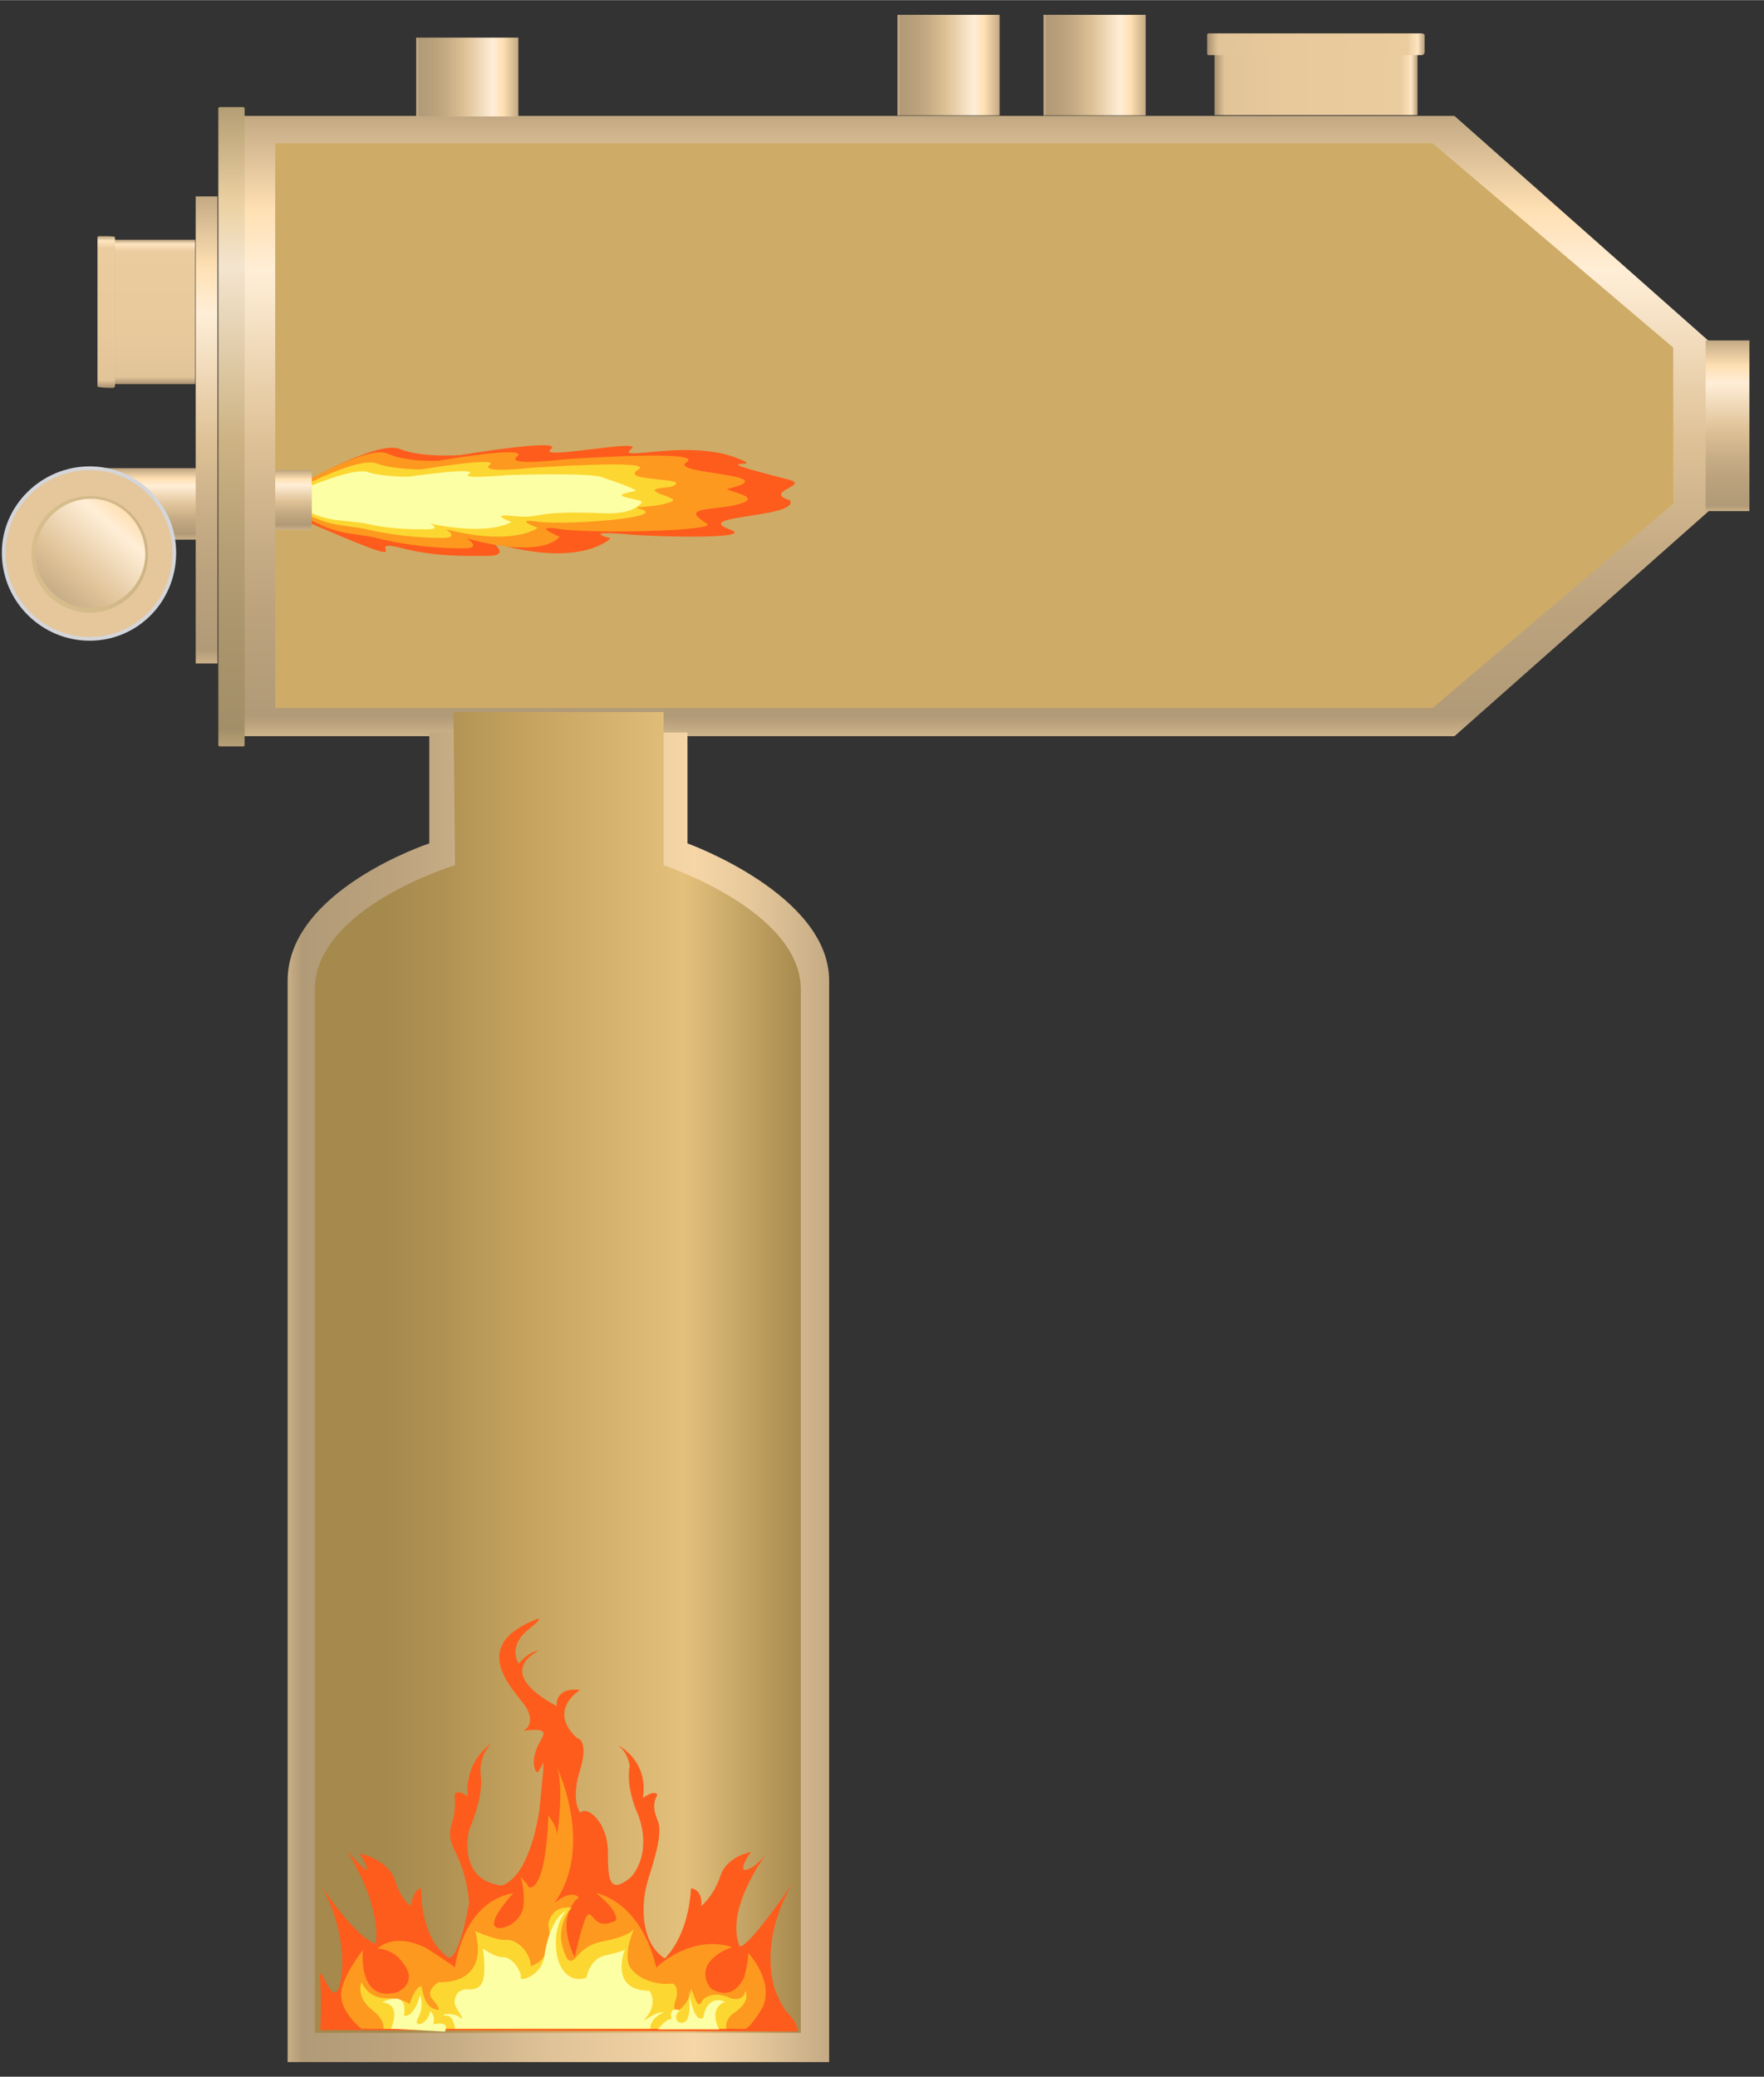 <?xml version="1.0" encoding="UTF-8" standalone="no"?>
<!DOCTYPE svg PUBLIC "-//W3C//DTD SVG 1.1//EN" "http://www.w3.org/Graphics/SVG/1.1/DTD/svg11.dtd">
<!-- 由 Microsoft Visio, SVG Export 生成 罐16.svg 页-1 -->
<svg xmlns="http://www.w3.org/2000/svg" xmlns:xlink="http://www.w3.org/1999/xlink" xmlns:ev="http://www.w3.org/2001/xml-events"
		xmlns:v="http://schemas.microsoft.com/visio/2003/SVGExtensions/" width="1.259in" height="1.482in"
		viewBox="0 0 90.66 106.702" xml:space="preserve" color-interpolation-filters="sRGB" class="st19">
	<rect x="0" y="0" width="90.66" height="106.702" fill="#333333" stroke="none"/>
	<v:documentProperties v:langID="2052" v:metric="true" v:viewMarkup="false"/>

	<style type="text/css">
	<![CDATA[
		.st1 {fill:url(#grad0-7);stroke:none;stroke-linecap:butt;stroke-width:0.75}
		.st2 {fill:url(#grad3-11);stroke:#d4d6db;stroke-linecap:butt;stroke-width:0.188}
		.st3 {fill:url(#grad0-15);stroke:none;stroke-linecap:butt;stroke-width:0.75}
		.st4 {fill:url(#grad0-19);stroke:none;stroke-linecap:butt;stroke-width:0.75}
		.st5 {fill:url(#grad0-23);stroke:none;stroke-linecap:butt;stroke-width:0.75}
		.st6 {fill:url(#grad0-27);stroke:none;stroke-linecap:butt;stroke-width:0.75}
		.st7 {fill:url(#grad0-37);stroke:none;stroke-linecap:butt;stroke-width:0.75}
		.st8 {fill:url(#grad0-44);stroke:none;stroke-linecap:butt;stroke-width:0.75}
		.st9 {fill:url(#grad0-48);stroke:none;stroke-linecap:butt;stroke-width:0.75}
		.st10 {fill:url(#grad0-58);stroke:none;stroke-linecap:butt;stroke-width:0.75}
		.st11 {fill:#ceac67;stroke:none;stroke-linecap:butt;stroke-width:0.75}
		.st12 {fill:#fe5c1c;stroke:none;stroke-linecap:butt;stroke-width:0.75}
		.st13 {fill:#fd991f;stroke:none;stroke-linecap:butt;stroke-width:0.75}
		.st14 {fill:#fcd732;stroke:none;stroke-linecap:butt;stroke-width:0.75}
		.st15 {fill:#fcffa4;stroke:none;stroke-linecap:butt;stroke-width:0.75}
		.st16 {fill:url(#grad0-77);stroke:none;stroke-linecap:butt;stroke-width:0.75}
		.st17 {fill:url(#grad0-81);stroke:none;stroke-linecap:butt;stroke-width:0.75}
		.st18 {fill:url(#grad0-85);stroke:none;stroke-linecap:butt;stroke-width:0.75}
		.st19 {fill:none;fill-rule:evenodd;font-size:12px;overflow:visible;stroke-linecap:square;stroke-miterlimit:3}
	]]>
	</style>

	<defs id="Patterns_And_Gradients">
		<linearGradient id="grad0-7" x1="0" y1="0" x2="1" y2="0" gradientTransform="rotate(-180 0.5 0.5)">
			<stop offset="0" stop-color="#bda47f" stop-opacity="1"/>
			<stop offset="0.15" stop-color="#ffe0b3" stop-opacity="1"/>
			<stop offset="0.25" stop-color="#ffeed7" stop-opacity="1"/>
			<stop offset="0.52" stop-color="#dfc297" stop-opacity="1"/>
			<stop offset="0.69" stop-color="#c7ad86" stop-opacity="1"/>
			<stop offset="0.8" stop-color="#bca37e" stop-opacity="1"/>
			<stop offset="0.92" stop-color="#b19a77" stop-opacity="1"/>
			<stop offset="1" stop-color="#cbb189" stop-opacity="1"/>
		</linearGradient>
		<radialGradient id="grad3-11" cx="0.5" cy="0.5" r="0.73">
			<stop offset="0" stop-color="#e5c79b" stop-opacity="1"/>
			<stop offset="0.91" stop-color="#e5c79b" stop-opacity="1"/>
		</radialGradient>
		<linearGradient id="grad0-15" x1="0" y1="0" x2="1" y2="0" gradientTransform="rotate(-180 0.5 0.5)">
			<stop offset="0.16" stop-color="#d7bd8c" stop-opacity="1"/>
			<stop offset="0.64" stop-color="#d4ba89" stop-opacity="1"/>
			<stop offset="0.92" stop-color="#cfb586" stop-opacity="1"/>
		</linearGradient>
		<linearGradient id="grad0-19" x1="0" y1="0" x2="1" y2="0" gradientTransform="rotate(-48.814 0.5 0.5)">
			<stop offset="0" stop-color="#ffe0b3" stop-opacity="1"/>
			<stop offset="0.18" stop-color="#ffeed7" stop-opacity="1"/>
			<stop offset="0.72" stop-color="#dfc297" stop-opacity="1"/>
			<stop offset="1" stop-color="#c7ad86" stop-opacity="1"/>
		</linearGradient>
		<linearGradient id="grad0-23" x1="0" y1="0" x2="1" y2="0" gradientTransform="rotate(90 0.5 0.5)">
			<stop offset="0" stop-color="#c4aa84" stop-opacity="1"/>
			<stop offset="0.15" stop-color="#ffe0b3" stop-opacity="1"/>
			<stop offset="0.25" stop-color="#ffeed7" stop-opacity="1"/>
			<stop offset="0.52" stop-color="#dfc297" stop-opacity="1"/>
			<stop offset="0.69" stop-color="#c7ad86" stop-opacity="1"/>
			<stop offset="0.8" stop-color="#bca37e" stop-opacity="1"/>
			<stop offset="0.97" stop-color="#b19a77" stop-opacity="1"/>
			<stop offset="1" stop-color="#cbb189" stop-opacity="1"/>
		</linearGradient>
		<linearGradient id="grad0-27" x1="0" y1="0" x2="1" y2="0" gradientTransform="rotate(-180 0.5 0.5)">
			<stop offset="0" stop-color="#c4aa84" stop-opacity="1"/>
			<stop offset="0.15" stop-color="#ffe0b3" stop-opacity="1"/>
			<stop offset="0.25" stop-color="#ffeed7" stop-opacity="1"/>
			<stop offset="0.52" stop-color="#dfc297" stop-opacity="1"/>
			<stop offset="0.69" stop-color="#c7ad86" stop-opacity="1"/>
			<stop offset="0.8" stop-color="#bca37e" stop-opacity="1"/>
			<stop offset="0.97" stop-color="#b19a77" stop-opacity="1"/>
			<stop offset="1" stop-color="#cbb189" stop-opacity="1"/>
		</linearGradient>
		<linearGradient id="grad0-37" x1="0" y1="0" x2="1" y2="0" gradientTransform="rotate(-180 0.5 0.5)">
			<stop offset="0" stop-color="#b59d79" stop-opacity="1"/>
			<stop offset="0.03" stop-color="#ffe5c1" stop-opacity="1"/>
			<stop offset="0.08" stop-color="#ebcc9f" stop-opacity="1"/>
			<stop offset="0.64" stop-color="#e7c99c" stop-opacity="1"/>
			<stop offset="0.95" stop-color="#e2c499" stop-opacity="1"/>
			<stop offset="1" stop-color="#a89170" stop-opacity="1"/>
		</linearGradient>
		<linearGradient id="grad0-44" x1="0" y1="0" x2="1" y2="0" gradientTransform="rotate(90 0.5 0.5)">
			<stop offset="0" stop-color="#b59d79" stop-opacity="1"/>
			<stop offset="0.03" stop-color="#ffe5c1" stop-opacity="1"/>
			<stop offset="0.08" stop-color="#ebcc9f" stop-opacity="1"/>
			<stop offset="0.64" stop-color="#e7c99c" stop-opacity="1"/>
			<stop offset="0.95" stop-color="#e2c499" stop-opacity="1"/>
			<stop offset="1" stop-color="#a89170" stop-opacity="1"/>
		</linearGradient>
		<linearGradient id="grad0-48" x1="0" y1="0" x2="1" y2="0" gradientTransform="rotate(90 0.5 0.5)">
			<stop offset="0" stop-color="#a5906a" stop-opacity="1"/>
			<stop offset="0.03" stop-color="#eed8b3" stop-opacity="1"/>
			<stop offset="0.08" stop-color="#d7bd8c" stop-opacity="1"/>
			<stop offset="0.64" stop-color="#d4ba89" stop-opacity="1"/>
			<stop offset="0.95" stop-color="#cfb586" stop-opacity="1"/>
			<stop offset="1" stop-color="#9a8662" stop-opacity="1"/>
		</linearGradient>
		<linearGradient id="grad0-58" x1="0" y1="0" x2="1" y2="0" gradientTransform="rotate(90 0.5 0.5)">
			<stop offset="0" stop-color="#b39d73" stop-opacity="1"/>
			<stop offset="0.15" stop-color="#ebd0a1" stop-opacity="1"/>
			<stop offset="0.25" stop-color="#f4e5cf" stop-opacity="1"/>
			<stop offset="0.52" stop-color="#cdb384" stop-opacity="1"/>
			<stop offset="0.69" stop-color="#b69f75" stop-opacity="1"/>
			<stop offset="0.8" stop-color="#ac966e" stop-opacity="1"/>
			<stop offset="0.97" stop-color="#a28e68" stop-opacity="1"/>
			<stop offset="1" stop-color="#baa378" stop-opacity="1"/>
		</linearGradient>
		<linearGradient id="grad0-77" x1="0" y1="0" x2="1" y2="0" gradientTransform="rotate(90 0.5 0.5)">
			<stop offset="0" stop-color="#bda47f" stop-opacity="1"/>
			<stop offset="0.15" stop-color="#ffe0b3" stop-opacity="1"/>
			<stop offset="0.25" stop-color="#ffeed7" stop-opacity="1"/>
			<stop offset="0.52" stop-color="#dfc297" stop-opacity="1"/>
			<stop offset="0.69" stop-color="#c7ad86" stop-opacity="1"/>
			<stop offset="0.8" stop-color="#bca37e" stop-opacity="1"/>
			<stop offset="0.92" stop-color="#b19a77" stop-opacity="1"/>
			<stop offset="1" stop-color="#cbb189" stop-opacity="1"/>
		</linearGradient>
		<linearGradient id="grad0-81" x1="0" y1="0" x2="1" y2="0" gradientTransform="rotate(-180 0.5 0.5)">
			<stop offset="0" stop-color="#c4aa84" stop-opacity="1"/>
			<stop offset="0.15" stop-color="#e7c99c" stop-opacity="1"/>
			<stop offset="0.25" stop-color="#f6d6a7" stop-opacity="1"/>
			<stop offset="0.52" stop-color="#dfc297" stop-opacity="1"/>
			<stop offset="0.69" stop-color="#c7ad86" stop-opacity="1"/>
			<stop offset="0.8" stop-color="#bca37e" stop-opacity="1"/>
			<stop offset="0.97" stop-color="#b19a77" stop-opacity="1"/>
			<stop offset="1" stop-color="#cbb189" stop-opacity="1"/>
		</linearGradient>
		<linearGradient id="grad0-85" x1="0" y1="0" x2="1" y2="0" gradientTransform="rotate(-180 0.5 0.5)">
			<stop offset="0" stop-color="#a78a4e" stop-opacity="1"/>
			<stop offset="0.24" stop-color="#e3c07c" stop-opacity="1"/>
			<stop offset="0.57" stop-color="#c5a35e" stop-opacity="1"/>
			<stop offset="0.74" stop-color="#af9153" stop-opacity="1"/>
			<stop offset="0.86" stop-color="#a5894d" stop-opacity="1"/>
		</linearGradient>
	</defs>
	<g v:mID="0" v:index="1" v:groupContext="foregroundPage">
		<title>页-1</title>
		<v:pageProperties v:drawingScale="0.0393701" v:pageScale="0.0393701" v:drawingUnits="24" v:shadowOffsetX="8.50394"
				v:shadowOffsetY="-8.50394"/>
		<g id="group5195-1" transform="translate(0.188,-0.75)" v:mID="5195" v:groupContext="group">
			<title>锅炉14</title>
			<g id="group5196-2" transform="translate(-2.15827E-13,-67.605)" v:mID="5196" v:groupContext="group">
				<title>工作表.5196</title>
				<g id="group5197-3" transform="translate(9.99201E-16,-5.527)" v:mID="5197" v:groupContext="group">
					<title>工作表.5197</title>
					<g id="shape5198-4" v:mID="5198" v:groupContext="shape"
							transform="translate(111.202,101.602) rotate(90) scale(-1,1)">
						<title>shape1</title>
						<path d="M0 100.93 L3.67 100.93 L3.67 106.7 L0 106.7 L0 100.93 Z" class="st1"/>
					</g>
					<g id="shape5199-8" v:mID="5199" v:groupContext="shape"
							transform="translate(106.702,106.702) rotate(90) scale(-1,1)">
						<title>shape2</title>
						<path d="M0 102.28 C0 99.88 1.95 97.93 4.43 97.93 C6.83 97.93 8.77 99.88 8.77 102.28 C8.77 104.68 6.83 106.7
									 4.43 106.7 C1.95 106.7 0 104.68 0 102.28 Z" class="st2"/>
					</g>
					<g id="shape5200-12" v:mID="5200" v:groupContext="shape" transform="translate(7.425,206.055) rotate(180)">
						<title>shape3</title>
						<path d="M0 103.7 C0 102.05 1.35 100.7 3 100.7 C4.65 100.7 6 102.05 6 103.7 C6 105.35 4.65 106.7 3 106.7
									 C1.35 106.7 0 105.35 0 103.7 Z" class="st3"/>
					</g>
					<g id="shape5201-16" v:mID="5201" v:groupContext="shape" transform="translate(7.275,206.205) rotate(180)">
						<title>shape4</title>
						<path d="M0 103.85 C0 102.35 1.28 101.08 2.78 101.08 C4.35 101.08 5.63 102.35 5.63 103.85 C5.63 105.43 4.35
									 106.7 2.78 106.7 C1.28 106.7 0 105.43 0 103.85 Z" class="st4"/>
					</g>
				</g>
				<g id="shape5202-20" v:mID="5202" v:groupContext="shape" transform="translate(12.165,-0.525)">
					<title>shape5</title>
					<path d="M0 74.83 L62.4 74.83 L75.45 86.38 L75.45 95.15 L62.4 106.7 L0 106.7 L0 74.83 Z" class="st5"/>
				</g>
				<g id="shape5203-24" v:mID="5203" v:groupContext="shape" transform="translate(21.203,-32.37)">
					<title>shape6</title>
					<path d="M0 102.65 L5.25 102.65 L5.25 106.7 L0 106.7 L0 102.65 Z" class="st6"/>
				</g>
				<g id="shape5204-28" v:mID="5204" v:groupContext="shape" transform="translate(45.938,-32.422)">
					<title>shape7</title>
					<path d="M0 101.53 L5.25 101.53 L5.25 106.7 L0 106.7 L0 101.53 Z" class="st6"/>
				</g>
				<g id="shape5205-31" v:mID="5205" v:groupContext="shape" transform="translate(53.445,-32.422)">
					<title>shape8</title>
					<path d="M0 101.53 L5.25 101.53 L5.25 106.7 L0 106.7 L0 101.53 Z" class="st6"/>
				</g>
				<g id="shape5206-34" v:mID="5206" v:groupContext="shape" transform="translate(62.235,-32.438)">
					<title>shape9</title>
					<path d="M0 103.48 L10.43 103.48 L10.43 106.7 L0 106.7 L0 103.48 Z" class="st7"/>
				</g>
				<g id="shape5207-38" v:mID="5207" v:groupContext="shape" transform="translate(9.87,-4.26)">
					<title>shape14</title>
					<path d="M1.12 82.7 L0 82.7 L0 106.7 L1.12 106.7 L1.12 82.7 Z" class="st5"/>
				</g>
				<g id="shape5208-41" v:mID="5208" v:groupContext="shape" transform="translate(5.723,-18.615)">
					<title>shape15</title>
					<path d="M4.12 99.28 L0 99.28 L0 106.7 L4.12 106.7 L4.12 99.28 Z" class="st8"/>
				</g>
				<g id="shape5209-45" v:mID="5209" v:groupContext="shape" transform="translate(5.723,-18.615)">
					<title>shape16</title>
					<path d="M0.37 99.28 L0 106.7 L0.37 99.28 Z" class="st9"/>
				</g>
				<g id="shape5210-49" v:mID="5210" v:groupContext="shape" transform="translate(4.822,-18.42)">
					<title>shape17</title>
					<path d="M0.07 98.9 C0.82 98.9 0.9 98.9 0.9 98.98 L0.9 106.63 C0.9 106.63 0.82 106.7 0.82 106.7 C0.07 106.7 0
								 106.63 0 106.63 L0 98.98 C0 98.9 0.07 98.9 0.07 98.9 Z" class="st8"/>
				</g>
				<g id="shape5211-52" v:mID="5211" v:groupContext="shape" transform="translate(61.852,-35.52)">
					<title>shape18</title>
					<path d="M0.08 105.58 L11.03 105.58 C11.1 105.58 11.18 105.65 11.18 105.65 L11.18 106.55 C11.18 106.63 11.1 106.7
								 11.03 106.7 L0.08 106.7 C0 106.7 0 106.63 0 106.55 L0 105.65 C0 105.65 0 105.58 0.08 105.58 Z"
							class="st7"/>
				</g>
				<g id="shape5212-55" v:mID="5212" v:groupContext="shape" transform="translate(11.033,-4.83169E-13)">
					<title>shape22</title>
					<path d="M0.08 73.85 L1.28 73.85 C1.35 73.85 1.35 73.93 1.35 73.93 L1.35 106.55 C1.35 106.63 1.35 106.7 1.28
								 106.7 L0.08 106.7 C0 106.7 0 106.63 0 106.55 L0 73.93 C0 73.93 0 73.85 0.08 73.85 Z" class="st10"/>
				</g>
				<g id="shape5213-59" v:mID="5213" v:groupContext="shape" transform="translate(87.472,-12.09)">
					<title>shape23</title>
					<path d="M0 97.93 L2.25 97.93 L2.25 106.7 L0 106.7 L0 97.93 Z" class="st5"/>
				</g>
				<g id="shape5214-62" v:mID="5214" v:groupContext="shape" transform="translate(13.957,-1.972)">
					<title>shape24</title>
					<path d="M0 77.68 L59.48 77.68 L71.85 88.18 L71.85 96.2 L59.48 106.7 L0 106.7 L0 77.68 Z" class="st11"/>
				</g>
				<g id="group5215-64" transform="translate(13.957,-8.67)" v:mID="5215" v:groupContext="group">
					<title>工作表.5215</title>
					<g id="group5216-65" transform="translate(1.335,-7.10543E-14)" v:mID="5216" v:groupContext="group">
						<title>工作表.5216</title>
						<g id="shape5217-66" v:mID="5217" v:groupContext="shape">
							<title>shape25</title>
							<path d="M0 101.9 C0 101.9 3.98 99.58 5.1 100.1 C6.23 100.55 8.18 100.4 8.18 100.4 C8.18 100.4 13.58
										 99.5 12.83 100.1 C12.08 100.7 17.78 99.5 16.95 100.1 C16.13 100.78 20.03 99.5 22.58 100.63
										 C23.93 101.15 20.1 100.4 25.13 101.68 C26.1 101.98 23.7 102.28 25.13 102.73 C25.58 103.63
										 19.95 103.48 22.05 104.23 C23.48 104.75 17.78 104.6 16.5 104.45 C14.4 104.3 15.9 104.68
										 15.9 104.68 C15.9 104.68 14.4 106.25 9.83 104.9 C9.83 104.9 10.8 105.58 9.6 105.58 C8.4
										 105.58 6.9 105.65 4.95 105.13 C3 104.68 6.9 106.7 0 103.7 L0 101.9 Z" class="st12"/>
						</g>
						<g id="shape5218-68" v:mID="5218" v:groupContext="shape" transform="translate(7.99361E-14,-0.907)">
							<title>shape26</title>
							<path d="M0 102.8 C0 102.8 3.45 100.78 4.43 101.23 C5.4 101.68 7.05 101.6 7.05 101.6 C7.05 101.6 11.78
										 100.78 11.1 101.38 C10.43 101.9 13.5 101.53 13.5 101.53 C13.5 101.53 20.85 101 19.8 101.68
										 C18.83 102.28 24.98 102.28 21.98 103.03 C21.38 103.1 24.38 103.48 22.05 103.93 C20.55 104.15
										 19.65 104.08 20.85 104.83 C21.45 105.2 15.3 105.35 13.43 105.13 C11.63 104.83 13.28 105.5
										 13.28 105.5 C13.28 105.5 12.53 106.7 8.48 105.58 C8.48 105.58 9.38 106.1 8.33 106.1 C7.28
										 106.1 5.93 106.03 4.2 105.65 C2.48 105.2 2.1 105.58 0 104.38 L0 102.8 Z" class="st13"/>
						</g>
						<g id="shape5219-70" v:mID="5219" v:groupContext="shape" transform="translate(5.19584E-14,-1.59)">
							<title>shape27</title>
							<path d="M0 103.63 C0 103.63 3 102.05 3.9 102.43 C4.73 102.73 6.15 102.73 6.15 102.73 C6.15 102.73 10.28
										 102.05 9.68 102.5 C9.15 102.95 11.78 102.65 11.78 102.65 C11.78 102.65 18.23 102.2 17.33
										 102.73 C16.2 103.4 20.4 103.1 18.98 103.63 C16.88 103.78 19.58 104.15 19.05 104.38 C18.08
										 104.75 16.8 104.6 17.4 104.75 C18.98 105.2 13.88 105.58 12.3 105.43 C10.73 105.2 12.15 105.73
										 12.15 105.73 C12.15 105.73 10.95 106.7 7.43 105.8 C7.43 105.8 8.18 106.25 7.28 106.25 C6.38
										 106.25 5.18 106.18 3.68 105.88 C2.18 105.5 1.8 105.8 0 104.9 L0 103.63 Z" class="st14"/>
						</g>
						<g id="shape5220-72" v:mID="5220" v:groupContext="shape" transform="translate(0,-2.115)">
							<title>shape28</title>
							<path d="M0 104.3 C0 104.3 2.7 103.1 3.45 103.4 C4.2 103.63 5.48 103.63 5.48 103.63 C5.48 103.63 9.15
										 103.1 8.63 103.48 C8.1 103.78 10.5 103.55 10.5 103.55 C10.5 103.55 14.48 103.4 15.38 103.63
										 C16.28 103.93 17.55 104.38 17.1 104.38 C15.38 104.68 17.78 104.75 17.48 104.98 C17.25 105.2
										 16.88 105.58 15.38 105.5 C11.85 105.35 12.38 105.8 10.95 105.65 C9.53 105.5 10.8 105.95
										 10.8 105.95 C10.8 105.95 9.75 106.7 6.6 106.03 C6.6 106.03 7.28 106.33 6.45 106.33 C5.63
										 106.33 4.58 106.33 3.3 106.03 C1.95 105.8 1.65 106.03 0 105.28 L0 104.3 Z" class="st15"/>
						</g>
					</g>
					<g id="shape5221-74" v:mID="5221" v:groupContext="shape" transform="translate(2.01089E-14,-2.46)">
						<title>shape29</title>
						<path d="M0 103.63 L1.88 103.63 L1.88 106.7 L0 106.7 L0 103.63 Z" class="st16"/>
					</g>
				</g>
			</g>
			<g id="shape5222-78" v:mID="5222" v:groupContext="shape" transform="translate(14.595,-1.42109E-14)">
				<title>shape30</title>
				<path d="M7.28 44.08 L7.28 38.38 L20.55 38.38 L20.55 44.08 C20.55 44.08 27.83 46.7 27.83 51.13 C27.83 55.63 27.83
							 106.7 27.83 106.7 L0 106.7 C0 106.7 0 55.85 0 51.13 C0 46.48 7.28 44.08 7.28 44.08 Z" class="st17"/>
			</g>
			<g id="shape5223-82" v:mID="5223" v:groupContext="shape" transform="translate(15.998,-1.5)">
				<title>shape31</title>
				<path d="M7.2 46.7 L7.12 38.83 L17.92 38.83 L17.92 46.7 C17.92 46.7 24.97 49.03 24.97 53.08 C24.97 57.05 24.97 106.7
							 24.97 106.7 L0 106.7 C0 106.7 0 57.28 0 53.08 C0 48.88 7.2 46.7 7.2 46.7 Z" class="st18"/>
			</g>
			<g id="group5224-86" transform="translate(16.125,-1.567)" v:mID="5224" v:groupContext="group">
				<title>工作表.5224</title>
				<g id="shape5225-87" v:mID="5225" v:groupContext="shape" transform="translate(5.79536E-14,-0.007)">
					<title>shape32</title>
					<path d="M0.15 106.63 C0.15 106.63 0.23 105.28 0.15 104.15 C0 102.65 0.75 105.65 1.13 104.38 C1.5 103.18 1.2
								 100.78 0.08 99.05 C0.08 99.05 1.88 101.83 3 102.2 C3 102.2 3.38 100.4 1.5 97.4 C1.5 97.4 3.3 99.5
								 2.18 97.55 C2.18 97.55 3.6 97.85 3.98 98.9 C4.28 99.95 4.8 100.25 4.8 100.25 C4.8 100.25 4.95 99.35
								 5.33 99.35 C5.33 99.35 5.25 101.75 6.6 102.8 C6.6 102.8 7.13 103.7 7.8 100.1 C7.8 100.1 7.73 98.68
								 7.05 97.4 C6.45 96.13 7.2 96.2 7.05 94.55 C7.05 94.55 7.13 94.18 7.73 94.63 C7.73 94.63 7.43 92.98
								 9 91.85 C9 91.85 8.25 92.45 8.4 93.58 C8.55 94.63 7.8 96.35 7.8 96.35 C7.8 96.35 7.13 98.9 9.45
								 99.2 C9.45 99.2 10.8 99.05 11.4 95.38 C11.4 95.38 11.63 93.28 11.63 92.83 C11.63 92.83 11.63 92.9
								 11.4 93.28 C11.25 93.65 10.95 92.9 11.25 92.23 C11.4 91.63 12.3 91.03 10.58 91.25 C10.58 91.25 11.25
								 90.95 10.73 90.05 C10.2 89.23 7.65 86.98 11.18 85.55 C11.18 85.55 11.85 85.25 10.8 86.08 C9.75 86.98
								 10.35 87.8 10.35 87.8 C10.35 87.8 10.8 87.2 11.4 87.13 C11.4 87.13 8.93 88.18 12.3 89.98 C12.3 89.98
								 12.15 89 13.5 89.15 C13.5 89.15 11.78 90.2 13.35 91.63 C13.35 91.63 14.03 91.7 13.43 93.5 C13.43
								 93.5 13.05 94.78 13.5 95.45 C13.95 95.08 14.93 96.05 14.93 97.48 C14.93 98.9 15 99.65 16.05 98.83
								 C16.05 98.83 17.25 97.78 16.5 95.6 C16.5 95.6 15.83 94.25 16.05 93.05 C16.05 93.05 15.98 92.38 15.45
								 92 C15.45 92 17.03 92.75 16.73 94.7 C16.73 94.7 17.33 94.25 17.48 94.55 C17.48 94.55 17.1 95 17.48
								 95.83 C17.85 96.65 17.03 98.6 16.88 99.35 C16.73 100.03 16.5 102.05 17.85 102.95 C17.85 102.95 19.05
								 101.9 19.2 99.35 C19.2 99.35 19.8 99.35 19.73 100.25 C19.73 100.25 20.33 99.8 20.7 98.75 C21 97.7
								 22.28 97.48 22.28 97.48 C22.28 97.48 21.38 98.75 22.28 98.3 C22.28 98.3 22.73 98.08 23.25 97.33
								 C23.25 97.33 20.93 100.25 21.68 102.28 C21.68 102.28 21.75 102.95 24.45 99.05 C24.45 99.05 22.73
								 101.6 23.48 104.45 C23.48 104.45 23.85 105.43 24.15 105.73 C24.75 106.33 24.68 106.7 24.68 106.7
								 L0.15 106.63 Z" class="st12"/>
				</g>
				<g id="shape5226-89" v:mID="5226" v:groupContext="shape" transform="translate(1.14,-0.142)">
					<title>shape33</title>
					<path d="M1.13 106.7 C1.13 106.7 0.15 105.95 0.08 105.05 C0 104.15 1.2 102.65 1.2 102.65 C1.2 102.65 0.9 105.35
								 2.93 104.83 C2.93 104.83 4.35 104.3 2.93 102.95 C2.93 102.95 2.48 102.58 1.95 102.58 C1.95 102.58
								 2.78 101.68 4.5 102.58 C4.5 102.58 5.78 103.4 5.93 103.55 C5.93 103.55 6.3 100.18 8.93 99.73 C8.93
								 99.73 7.8 100.93 7.95 101.38 C8.1 101.75 9.3 101.38 9.45 100.4 C9.53 99.43 9.3 98.9 9.3 98.9 C9.3
								 98.9 9.68 99.28 9.68 99.35 C9.68 99.5 10.58 99.88 10.73 95.75 C10.73 95.75 11.18 96.28 11.18 96.73
								 C11.18 96.73 11.55 94.4 11.18 93.28 C11.18 93.28 13.13 97.33 11.03 100.25 C11.03 100.25 11.85 99.5
								 12.3 99.95 C12.3 99.95 11.03 100.78 12.08 103.03 C12.08 103.03 12.53 101 12.75 100.85 C13.05 100.63
								 13.05 101.68 14.18 101.15 C14.18 101.15 14.48 100.78 13.2 99.73 C13.2 99.73 15.45 100.1 16.28 103.55
								 C16.28 103.55 18 101.83 20.18 102.5 C20.18 102.5 18.08 103.18 19.05 104.6 C19.05 104.6 20.1 105.43
								 20.78 104.08 C20.78 104.08 21 103.4 21 102.8 C21 102.8 22.35 104.23 21.75 105.58 C21.75 105.58 21.15
								 106.63 20.85 106.7 L1.12 106.7 Z" class="st13"/>
				</g>
				<g id="shape5227-91" v:mID="5227" v:groupContext="shape" transform="translate(1.965,-0.142)">
					<title>shape34</title>
					<path d="M1.42 106.7 C1.42 106.7 1.57 106.25 0.75 105.65 C0 104.98 0.3 104.3 0.3 104.3 C0.3 104.3 0.6 105.13
								 1.57 105.13 C2.47 105.13 2.77 105.43 2.77 105.43 C2.77 105.43 3 104.68 3.3 104.53 C3.52 104.3 3.3
								 105.65 4.27 105.73 C4.27 105.73 4.35 105.65 3.97 105.2 C3.52 104.75 4.27 104.3 4.27 104.3 C4.27
								 104.3 6.9 104.53 6.15 101.68 C6.15 101.68 7.27 102.2 7.8 102.13 C8.32 102.13 9 102.8 9 103.48 C9
								 103.48 10.27 103.18 9.9 101.38 C9.9 101.38 9.97 100.33 11.1 100.48 C11.1 100.48 10.05 101.53 10.87
								 103.1 C11.32 103.55 11.32 102.43 12.75 102.2 C14.25 101.9 14.32 101.53 14.32 101.53 C14.32 101.53
								 13.65 103.03 14.17 103.63 C14.7 104.3 15.75 104.45 16.2 104.38 C16.57 104.3 16.57 105.05 16.42 105.28
								 C16.35 105.5 16.27 106.18 16.87 105.5 C17.47 104.83 17.02 104.15 17.47 105.2 C17.47 105.2 17.62
								 105.73 17.85 105.2 C17.85 105.2 18.3 104.68 19.27 105.13 C19.27 105.13 19.95 105.35 20.02 104.75
								 C20.02 104.75 20.4 105.28 19.35 105.95 C19.35 105.95 18.97 106.25 19.05 106.7 L1.42 106.7 Z"
							class="st14"/>
				</g>
				<g id="shape5228-93" v:mID="5228" v:groupContext="shape" transform="translate(6.173,-0.15)">
					<title>shape35</title>
					<path d="M0.9 106.7 C0.9 106.7 0.83 106.03 0.45 106.03 C0 106.03 0.68 105.8 1.13 106.1 C1.5 106.4 1.05 105.8
								 0.9 105.5 C0.83 105.28 0.9 104.68 1.5 104.68 C2.03 104.68 2.63 104.75 2.33 102.58 C2.33 102.58 2.93
								 103.03 3.38 103.03 C3.9 103.03 4.35 103.85 4.28 104.08 C4.2 104.3 5.33 104 5.48 103.03 C5.63 101.98
								 6 101 6.53 100.7 C6.98 100.4 6.08 100.85 6.08 102.28 C6.08 103.7 6.83 104.38 7.65 104.08 C7.65 104.08
								 7.8 103.18 8.55 102.95 C9.3 102.8 9.68 102.65 9.68 102.58 C9.68 102.43 8.7 104.75 10.88 104.75 C10.88
								 104.75 11.33 105.28 10.8 106.03 C10.2 106.7 11.18 105.73 11.63 105.88 C11.63 105.88 11.33 105.95
								 11.1 106.25 C10.88 106.55 10.95 106.7 10.95 106.7 L0.9 106.7 Z" class="st15"/>
				</g>
				<g id="shape5229-95" v:mID="5229" v:groupContext="shape" transform="translate(17.497,-0.113)">
					<title>shape36</title>
					<path d="M3.15 106.7 C3.15 106.7 2.55 105.65 3.45 105.28 C3.45 105.28 2.55 104.83 2.33 106.1 C2.33 106.1 1.88
								 106.55 1.58 104.68 C1.58 104.68 1.8 106.18 1.35 106.33 C0.98 106.48 0.75 106.03 1.13 105.73 C1.13
								 105.73 0.45 105.43 0.75 106.33 C0.75 106.33 0.75 105.8 0 106.7 L3.15 106.7 Z" class="st15"/>
				</g>
				<g id="shape5230-97" v:mID="5230" v:groupContext="shape" transform="translate(3.33,-1.42109E-14)">
					<title>shape37</title>
					<path d="M0.45 106.55 C0.45 106.55 1.05 105.28 0 105.2 C0 105.2 1.35 104.45 1.12 105.88 C1.12 105.88 1.57 106.1
								 1.95 104.83 C1.95 104.83 2.17 105.35 1.87 105.95 C1.5 106.55 2.32 106.4 2.47 105.65 C2.47 105.65
								 2.77 105.88 2.62 106.33 C2.62 106.33 3.52 106.1 3.22 106.7 L0.45 106.55 Z" class="st15"/>
				</g>
			</g>
		</g>
	</g>
</svg>
